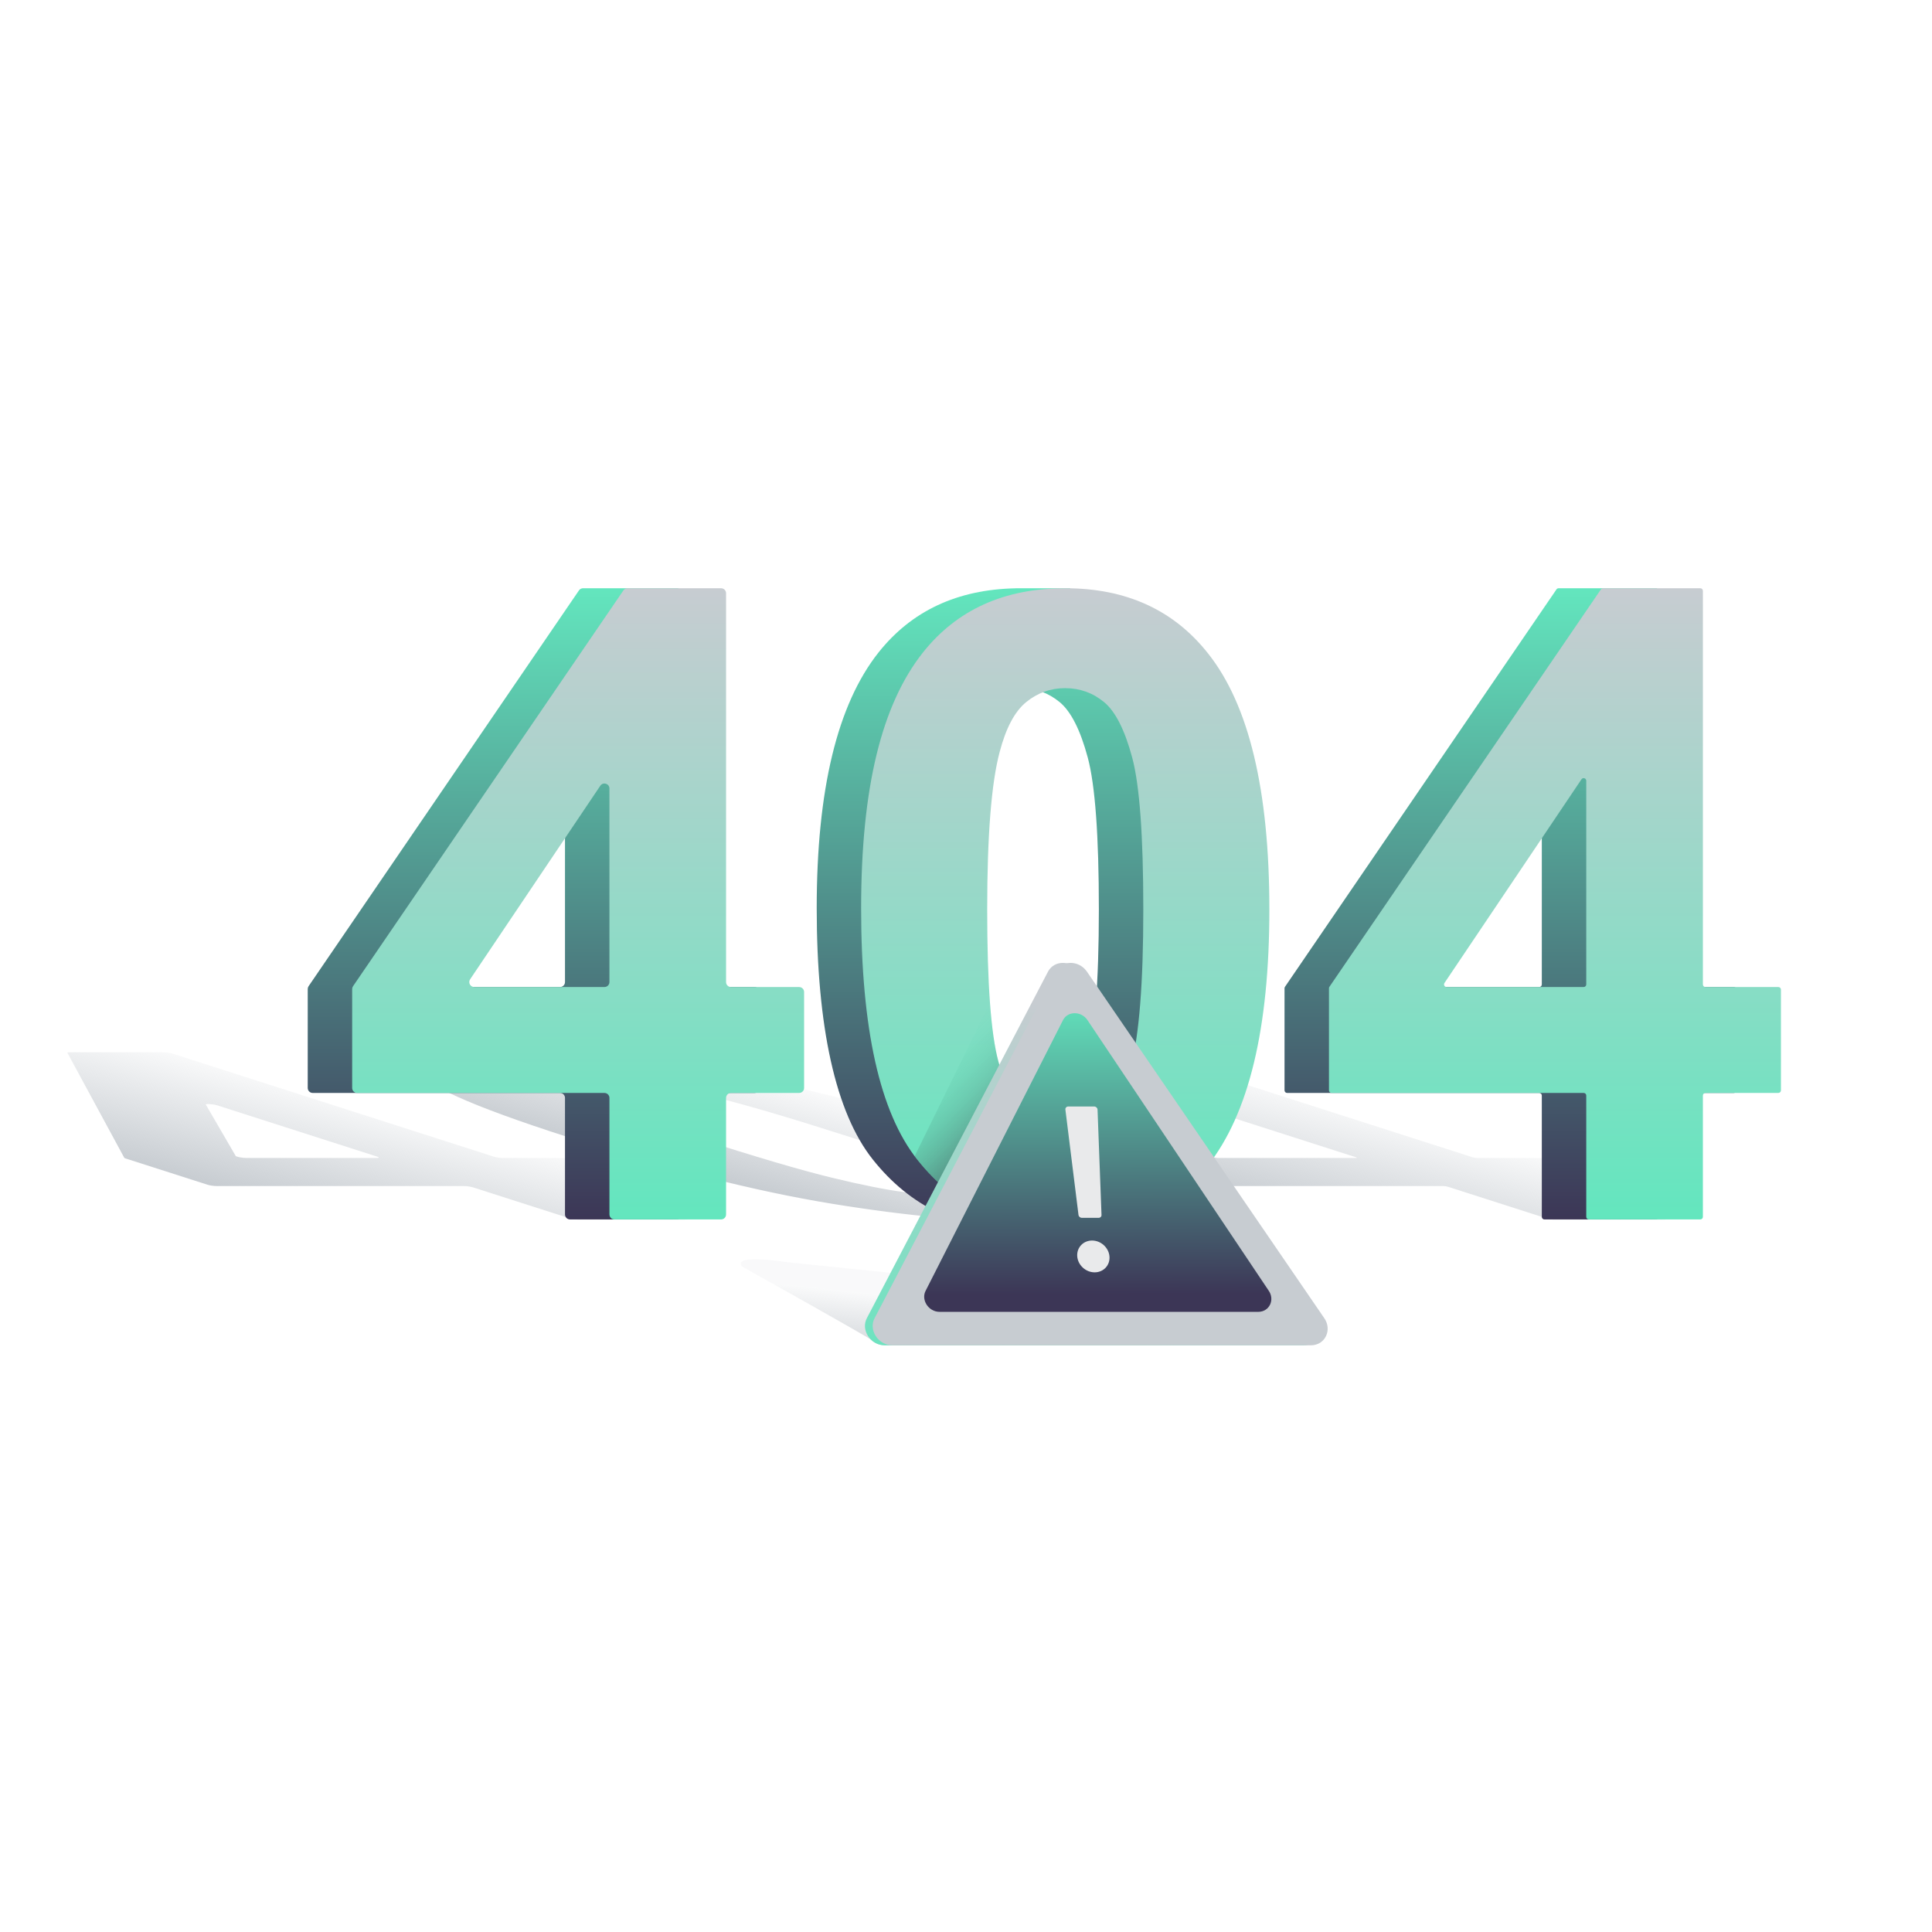<svg xmlns="http://www.w3.org/2000/svg" xmlns:xlink="http://www.w3.org/1999/xlink" viewBox="0 0 1000 1000" id="Error404NotFound">
  <defs>
    <linearGradient id="Gradient_bez_nazwy_10" x1="283.81" x2="489" y1="608.79" y2="520.72" gradientTransform="matrix(1 0 1.966 .63 -1309.47 246.23)" gradientUnits="userSpaceOnUse">
      <stop offset="0" stop-color="#c7ccd1" class="stopColorc7c7d1 svgShape"></stop>
      <stop offset="1" stop-color="#c7ccd1" stop-opacity=".1" class="stopColorc7c7d1 svgShape"></stop>
    </linearGradient>
    <linearGradient xlink:href="#Gradient_bez_nazwy_10" id="Gradient_bez_nazwy_10-2" x1="546.28" x2="736.45" y1="584.16" y2="502.53"></linearGradient>
    <linearGradient xlink:href="#Gradient_bez_nazwy_10" id="Gradient_bez_nazwy_10-3" x1="789.29" x2="994.81" y1="608.97" y2="520.75"></linearGradient>
    <linearGradient xlink:href="#Gradient_bez_nazwy_10" id="Gradient_bez_nazwy_10-4" x1="2721.78" x2="2752.21" y1="-4283.15" y2="-4307.63" gradientTransform="matrix(.628 -.7 .782 .701 2175.83 5624.79)"></linearGradient>
    <linearGradient id="Gradient_bez_nazwy_25" x1="276.24" x2="276.24" y1="304.47" y2="631.18" gradientUnits="userSpaceOnUse">
      <stop offset="0" stop-color="#63e6be" class="stopColor7a8496 svgShape"></stop>
      <stop offset="1" stop-color="#3c3656" class="stopColor363d56 svgShape"></stop>
    </linearGradient>
    <linearGradient xlink:href="#Gradient_bez_nazwy_25" id="Gradient_bez_nazwy_25-2" x1="528.37" x2="528.37" y2="636.73"></linearGradient>
    <linearGradient xlink:href="#Gradient_bez_nazwy_25" id="Gradient_bez_nazwy_25-3" x1="781.84" x2="781.84"></linearGradient>
    <linearGradient id="Gradient_bez_nazwy_21" x1="299.24" x2="299.24" y1="304.47" y2="631.18" gradientUnits="userSpaceOnUse">
      <stop offset="0" stop-color="#c7ccd1" class="stopColorc7c7d1 svgShape"></stop>
      <stop offset="1" stop-color="#63e6be" class="stopColor7a8496 svgShape"></stop>
    </linearGradient>
    <linearGradient xlink:href="#Gradient_bez_nazwy_21" id="Gradient_bez_nazwy_21-2" x1="551.37" x2="551.37" y2="636.73"></linearGradient>
    <linearGradient xlink:href="#Gradient_bez_nazwy_21" id="Gradient_bez_nazwy_21-3" x1="804.84" x2="804.84"></linearGradient>
    <linearGradient id="Gradient_bez_nazwy_11" x1="488.41" x2="587.35" y1="543.03" y2="641.97" gradientUnits="userSpaceOnUse">
      <stop offset="0" stop-color="#63e6be" stop-opacity="0" class="stopColor7a8496 svgShape"></stop>
      <stop offset=".48" stop-color="#45434d" stop-opacity=".96" class="stopColor384058 svgShape"></stop>
      <stop offset="1" stop-color="#3c3656" class="stopColor363d56 svgShape"></stop>
    </linearGradient>
    <linearGradient xlink:href="#Gradient_bez_nazwy_21" id="Gradient_bez_nazwy_21-4" x1="2904.08" x2="2739.62" y1="-4393.55" y2="-4261.24" gradientTransform="matrix(.648 -.695 .76 .695 2037.14 5595.5)"></linearGradient>
    <linearGradient id="Gradient_bez_nazwy_31" x1="2784.8" x2="2784.8" y1="-4185.62" y2="-4409.48" gradientTransform="matrix(.648 -.695 .76 .695 2037.14 5595.5)" gradientUnits="userSpaceOnUse">
      <stop offset="0" stop-color="#c7ccd1" class="stopColorc7c7d1 svgShape"></stop>
      <stop offset="1" stop-color="#c7ccd1" class="stopColorc7c7d1 svgShape"></stop>
    </linearGradient>
    <linearGradient xlink:href="#Gradient_bez_nazwy_25" id="Gradient_bez_nazwy_25-4" x1="1489.8" x2="1348.04" y1="-5836.39" y2="-5694.63" gradientTransform="matrix(.511 -.549 .598 .546 3280.71 4519.23)"></linearGradient>
  </defs>
  <g id="Shadows" fill="#28262e" class="color000000 svgShape">
    <path d="M294.73,630.57l-49.88-15.99c-1.18-.38-3.28-.68-4.7-.68H112.13c-1.42,0-3.53-.31-4.7-.68l-42.36-13.58c-.43-.14-.69-.27-.75-.38l-29.42-54.31c-.1-.19.35-.3,1.2-.3h48.45c1.42,0,3.53.31,4.7.68l166.4,53.36c1.18.38,3.28.68,4.7.68h35.25c1.42,0,3.53.31,4.7.68l41.07,13.17c1.18.38.98.68-.45.68h-35.25c-1.42,0-1.62.31-.45.68l49.88,15.99c1.18.38.98.68-.45.68h-55.22c-1.42,0-3.53-.31-4.7-.68ZM195.27,598.68l-82.83-26.56c-2.1-.67-6.22-.94-5.9-.38l15.44,26.56c.26.45,3.39,1.06,5.45,1.06h67.39c1.42,0,1.62-.31.45-.68Z" fill="url(#Gradient_bez_nazwy_10)"></path>
    <path d="M262.68,544.64c31.52,0,65.45,2.98,101.8,8.94,43.18,7.06,90.27,18.77,141.29,35.13,50.89,16.32,76.81,28.05,77.77,35.19.74,5.88-14.65,8.83-46.16,8.83s-67.25-3.23-106.76-9.68c-39.51-6.45-85.07-17.96-136.7-34.51-50.65-16.24-76.44-27.93-77.4-35.07-.74-5.88,14.65-8.83,46.16-8.83ZM305.43,558.35c-7.55,0-12.29.64-14.23,1.91-1.94,1.28.59,3.56,7.62,6.86,9.04,4.28,29.35,11.47,60.91,21.59,31.56,10.12,55.17,17.07,70.82,20.86,15.65,3.79,28.36,6.31,38.12,7.56,9.76,1.26,18.41,1.88,25.96,1.88s12.29-.64,14.23-1.91c1.94-1.27-.6-3.56-7.62-6.86-8.92-4.24-29.16-11.42-60.72-21.54-31.56-10.12-55.17-17.07-70.82-20.86-15.65-3.79-28.39-6.32-38.21-7.59-9.82-1.27-18.5-1.91-26.05-1.91Z" fill="url(#Gradient_bez_nazwy_10-2)"></path>
    <path d="M801.34,630.9l-51.9-16.64c-.62-.2-1.72-.36-2.46-.36h-130.47c-.75,0-1.85-.16-2.46-.36l-43.68-14.01c-.22-.07-.36-.14-.39-.2l-29.54-54.53c-.05-.1.18-.16.63-.16h50.32c.75,0,1.85.16,2.46.36l168.42,54.01c.62.2,1.72.36,2.46.36h37.7c.75,0,1.85.16,2.46.36l43.09,13.82c.62.2.51.36-.23.36h-37.7c-.75,0-.85.16-.23.36l51.9,16.64c.62.2.51.36-.23.36h-57.67c-.75,0-1.85-.16-2.46-.36ZM701.88,599.01l-87.16-27.95c-1.1-.35-3.26-.49-3.09-.2l16.25,27.95c.14.24,1.78.56,2.86.56h70.91c.75,0,.85-.16.23-.36Z" fill="url(#Gradient_bez_nazwy_10-3)"></path>
    <path d="M678.5,696.32h-220.6c-2.81,0-5.32-1.16-7.19-2.95-1.51-1.45-66.69-37.87-66.69-37.87-3.48-4.91,9.52-4.19,23.52-2.19l277.33,28.63c4.67,6.22,1.06,14.37-6.36,14.37Z" fill="url(#Gradient_bez_nazwy_10-4)"></path>
  </g>
  <g id="_404" fill="#28262e" class="color000000 svgShape">
    <path d="M390.63,510.88h-35.25c-1.42,0-2.57-1.15-2.57-2.57v-201.27c0-1.42-1.15-2.57-2.57-2.57h-48.45c-.85,0-1.65.42-2.12,1.12l-139.94,204.86c-.29.43-.45.93-.45,1.45v51.23c0,1.42,1.15,2.57,2.57,2.57h128.02c1.42,0,2.57,1.15,2.57,2.57v60.33c0,1.42,1.15,2.57,2.57,2.57h55.22c1.42,0,2.57-1.15,2.57-2.57v-60.33c0-1.42,1.15-2.57,2.57-2.57h35.25c1.42,0,2.57-1.15,2.57-2.57v-49.67c0-1.42-1.15-2.57-2.57-2.57ZM292.44,508.31c0,1.42-1.15,2.57-2.57,2.57h-67.39c-2.06,0-3.29-2.3-2.14-4.01l67.39-100.19c1.42-2.11,4.71-1.1,4.71,1.44v100.19Z" fill="url(#Gradient_bez_nazwy_25)"></path>
    <path d="M553.88,307.27v-2.8h-28.09v.03c-30.28.59-53.98,11.68-71.1,33.26-21.31,26.93-31.96,71.02-31.96,132.28s9.69,105.84,29.08,130.17c19.38,24.34,44.91,36.51,76.57,36.51.34,0,.67,0,1-.01h0s24.5.01,24.5.01v-2.77c19.58-4.55,35.65-14.72,48.18-30.52,21.31-26.93,31.96-71.17,31.96-132.73s-10.58-105.87-31.74-132.5c-12.64-16.02-28.78-26.32-48.41-30.93ZM562.33,551.94c-3.26,12.43-7.84,21.05-13.76,25.86-5.92,4.81-12.65,7.21-20.2,7.21s-14.24-2.37-20.09-7.1c-5.85-4.73-10.69-14.24-14.54-28.52-3.85-14.28-5.77-40.51-5.77-78.68s2.14-65.33,6.44-81.46c3.25-12.43,7.84-21.05,13.76-25.86,5.92-4.81,12.65-7.21,20.2-7.21s14.24,2.41,20.09,7.21c5.84,4.81,10.69,14.35,14.54,28.63,3.85,14.28,5.77,40.51,5.77,78.68s-2.15,65.25-6.44,81.23Z" fill="url(#Gradient_bez_nazwy_25-2)"></path>
    <path d="M897.46,510.88h-37.7c-.75,0-1.35-.6-1.35-1.35v-203.71c0-.75-.6-1.35-1.35-1.35h-50.32c-.45,0-.86.22-1.11.59l-140.52,205.7c-.15.22-.24.49-.24.76v52.83c0,.75.6,1.35,1.35,1.35h130.47c.75,0,1.35.6,1.35,1.35v62.78c0,.75.6,1.35,1.35,1.35h57.67c.75,0,1.35-.6,1.35-1.35v-62.78c0-.75.6-1.35,1.35-1.35h37.7c.75,0,1.35-.6,1.35-1.35v-52.12c0-.75-.6-1.35-1.35-1.35ZM798.04,509.53c0,.75-.6,1.35-1.35,1.35h-70.91c-1.08,0-1.72-1.21-1.12-2.1l70.91-105.42c.74-1.11,2.47-.58,2.47.75v105.42Z" fill="url(#Gradient_bez_nazwy_25-3)"></path>
    <path d="M315.44,628.61v-60.33c0-1.42-1.15-2.57-2.57-2.57h-128.02c-1.42,0-2.57-1.15-2.57-2.57v-51.23c0-.52.16-1.02.45-1.45l139.94-204.86c.48-.7,1.27-1.12,2.12-1.12h48.45c1.42,0,2.57,1.15,2.57,2.57v201.27c0,1.42,1.15,2.57,2.57,2.57h35.25c1.42,0,2.57,1.15,2.57,2.57v49.67c0,1.42-1.15,2.57-2.57,2.57h-35.25c-1.42,0-2.57,1.15-2.57,2.57v60.33c0,1.42-1.15,2.57-2.57,2.57h-55.22c-1.42,0-2.57-1.15-2.57-2.57ZM315.44,508.31v-100.19c0-2.54-3.29-3.54-4.71-1.44l-67.39,100.19c-1.15,1.71.08,4.01,2.14,4.01h67.39c1.42,0,2.57-1.15,2.57-2.57Z" fill="url(#Gradient_bez_nazwy_21)"></path>
    <path d="M551.37,304.47c31.52,0,56.15,11.25,73.91,33.74,21.16,26.63,31.74,70.8,31.74,132.5s-10.65,105.8-31.96,132.73c-17.61,22.19-42.17,33.29-73.69,33.29s-57.19-12.17-76.57-36.51c-19.39-24.34-29.08-67.73-29.08-130.17s10.65-105.35,31.96-132.28c17.61-22.19,42.17-33.29,73.69-33.29ZM551.37,356.18c-7.55,0-14.28,2.41-20.2,7.21-5.92,4.81-10.51,13.43-13.76,25.86-4.29,16.13-6.44,43.28-6.44,81.46s1.92,64.4,5.77,78.68c3.85,14.28,8.69,23.79,14.54,28.52,5.84,4.74,12.54,7.1,20.09,7.1s14.28-2.4,20.2-7.21c5.92-4.81,10.5-13.43,13.76-25.86,4.29-15.98,6.44-43.06,6.44-81.23s-1.92-64.4-5.77-78.68c-3.85-14.28-8.69-23.82-14.54-28.63-5.85-4.81-12.54-7.21-20.09-7.21Z" fill="url(#Gradient_bez_nazwy_21-2)"></path>
    <path d="M821.04,629.83v-62.78c0-.75-.6-1.35-1.35-1.35h-130.47c-.75,0-1.35-.6-1.35-1.35v-52.83c0-.27.08-.54.24-.76l140.52-205.7c.25-.37.67-.59,1.11-.59h50.32c.75,0,1.35.6,1.35,1.35v203.71c0,.75.6,1.35,1.35,1.35h37.7c.75,0,1.35.6,1.35,1.35v52.12c0,.75-.6,1.35-1.35,1.35h-37.7c-.75,0-1.35.6-1.35,1.35v62.78c0,.75-.6,1.35-1.35,1.35h-57.67c-.75,0-1.35-.6-1.35-1.35ZM821.04,509.53v-105.42c0-1.33-1.73-1.86-2.47-.75l-70.91,105.42c-.6.9.04,2.1,1.12,2.1h70.91c.75,0,1.35-.6,1.35-1.35Z" fill="url(#Gradient_bez_nazwy_21-3)"></path>
    <path d="M616.11,613.21c-16.67,15.68-38.24,23.52-64.74,23.52-31.66,0-57.19-12.17-76.57-36.51-.47-.58-.93-1.18-1.38-1.79l39-79.41c.96,13.11,2.4,23.23,4.33,30.37,3.85,14.28,8.69,23.79,14.54,28.52,5.84,4.74,12.54,7.1,20.08,7.1s14.28-2.4,20.2-7.21c3.76-3.05,6.98-7.64,9.66-13.76l34.88,49.17Z" fill="url(#Gradient_bez_nazwy_11)"></path>
  </g>
  <g id="Sign" fill="#28262e" class="color000000 svgShape">
    <g fill="#28262e" class="color000000 svgShape">
      <path d="M674.5,696.32h-216.6c-7.43,0-12.58-8.1-9.09-14.28l93.76-179.36c3.23-5.72,11.7-5.72,15.86,0l122.85,179.36c4.5,6.18.65,14.28-6.77,14.28Z" fill="url(#Gradient_bez_nazwy_21-4)"></path>
      <path d="M678.5,696.32h-216.6c-7.43,0-12.58-8.1-9.09-14.28l93.76-179.36c3.23-5.72,11.7-5.72,15.86,0l122.85,179.36c4.5,6.18.65,14.28-6.77,14.28Z" fill="url(#Gradient_bez_nazwy_31)"></path>
      <path d="M651.26,679.01h-164.93c-5.8,0-9.83-6.33-7.1-11.15l71.1-140.08c2.53-4.47,9.14-4.47,12.39,0l93.83,140.08c3.51,4.83.51,11.15-5.29,11.15Z" fill="url(#Gradient_bez_nazwy_25-4)"></path>
      <g fill="#28262e" class="color000000 svgShape">
        <path d="M574.26 650.33c.37 4.55-3.07 8.23-7.67 8.23s-8.64-3.69-9.01-8.23 3.07-8.23 7.67-8.23 8.64 3.69 9.01 8.23ZM568.68 630.34h-8.76c-.87 0-1.63-.7-1.7-1.55l-6.78-54.52c-.07-.86.58-1.55 1.45-1.55h13.49c.87 0 1.63.7 1.7 1.55l2.06 54.52c.07.86-.58 1.55-1.45 1.55Z" fill="#e9eaeb" class="colorc7c7d1 svgShape"></path>
      </g>
    </g>
  </g>
</svg>
